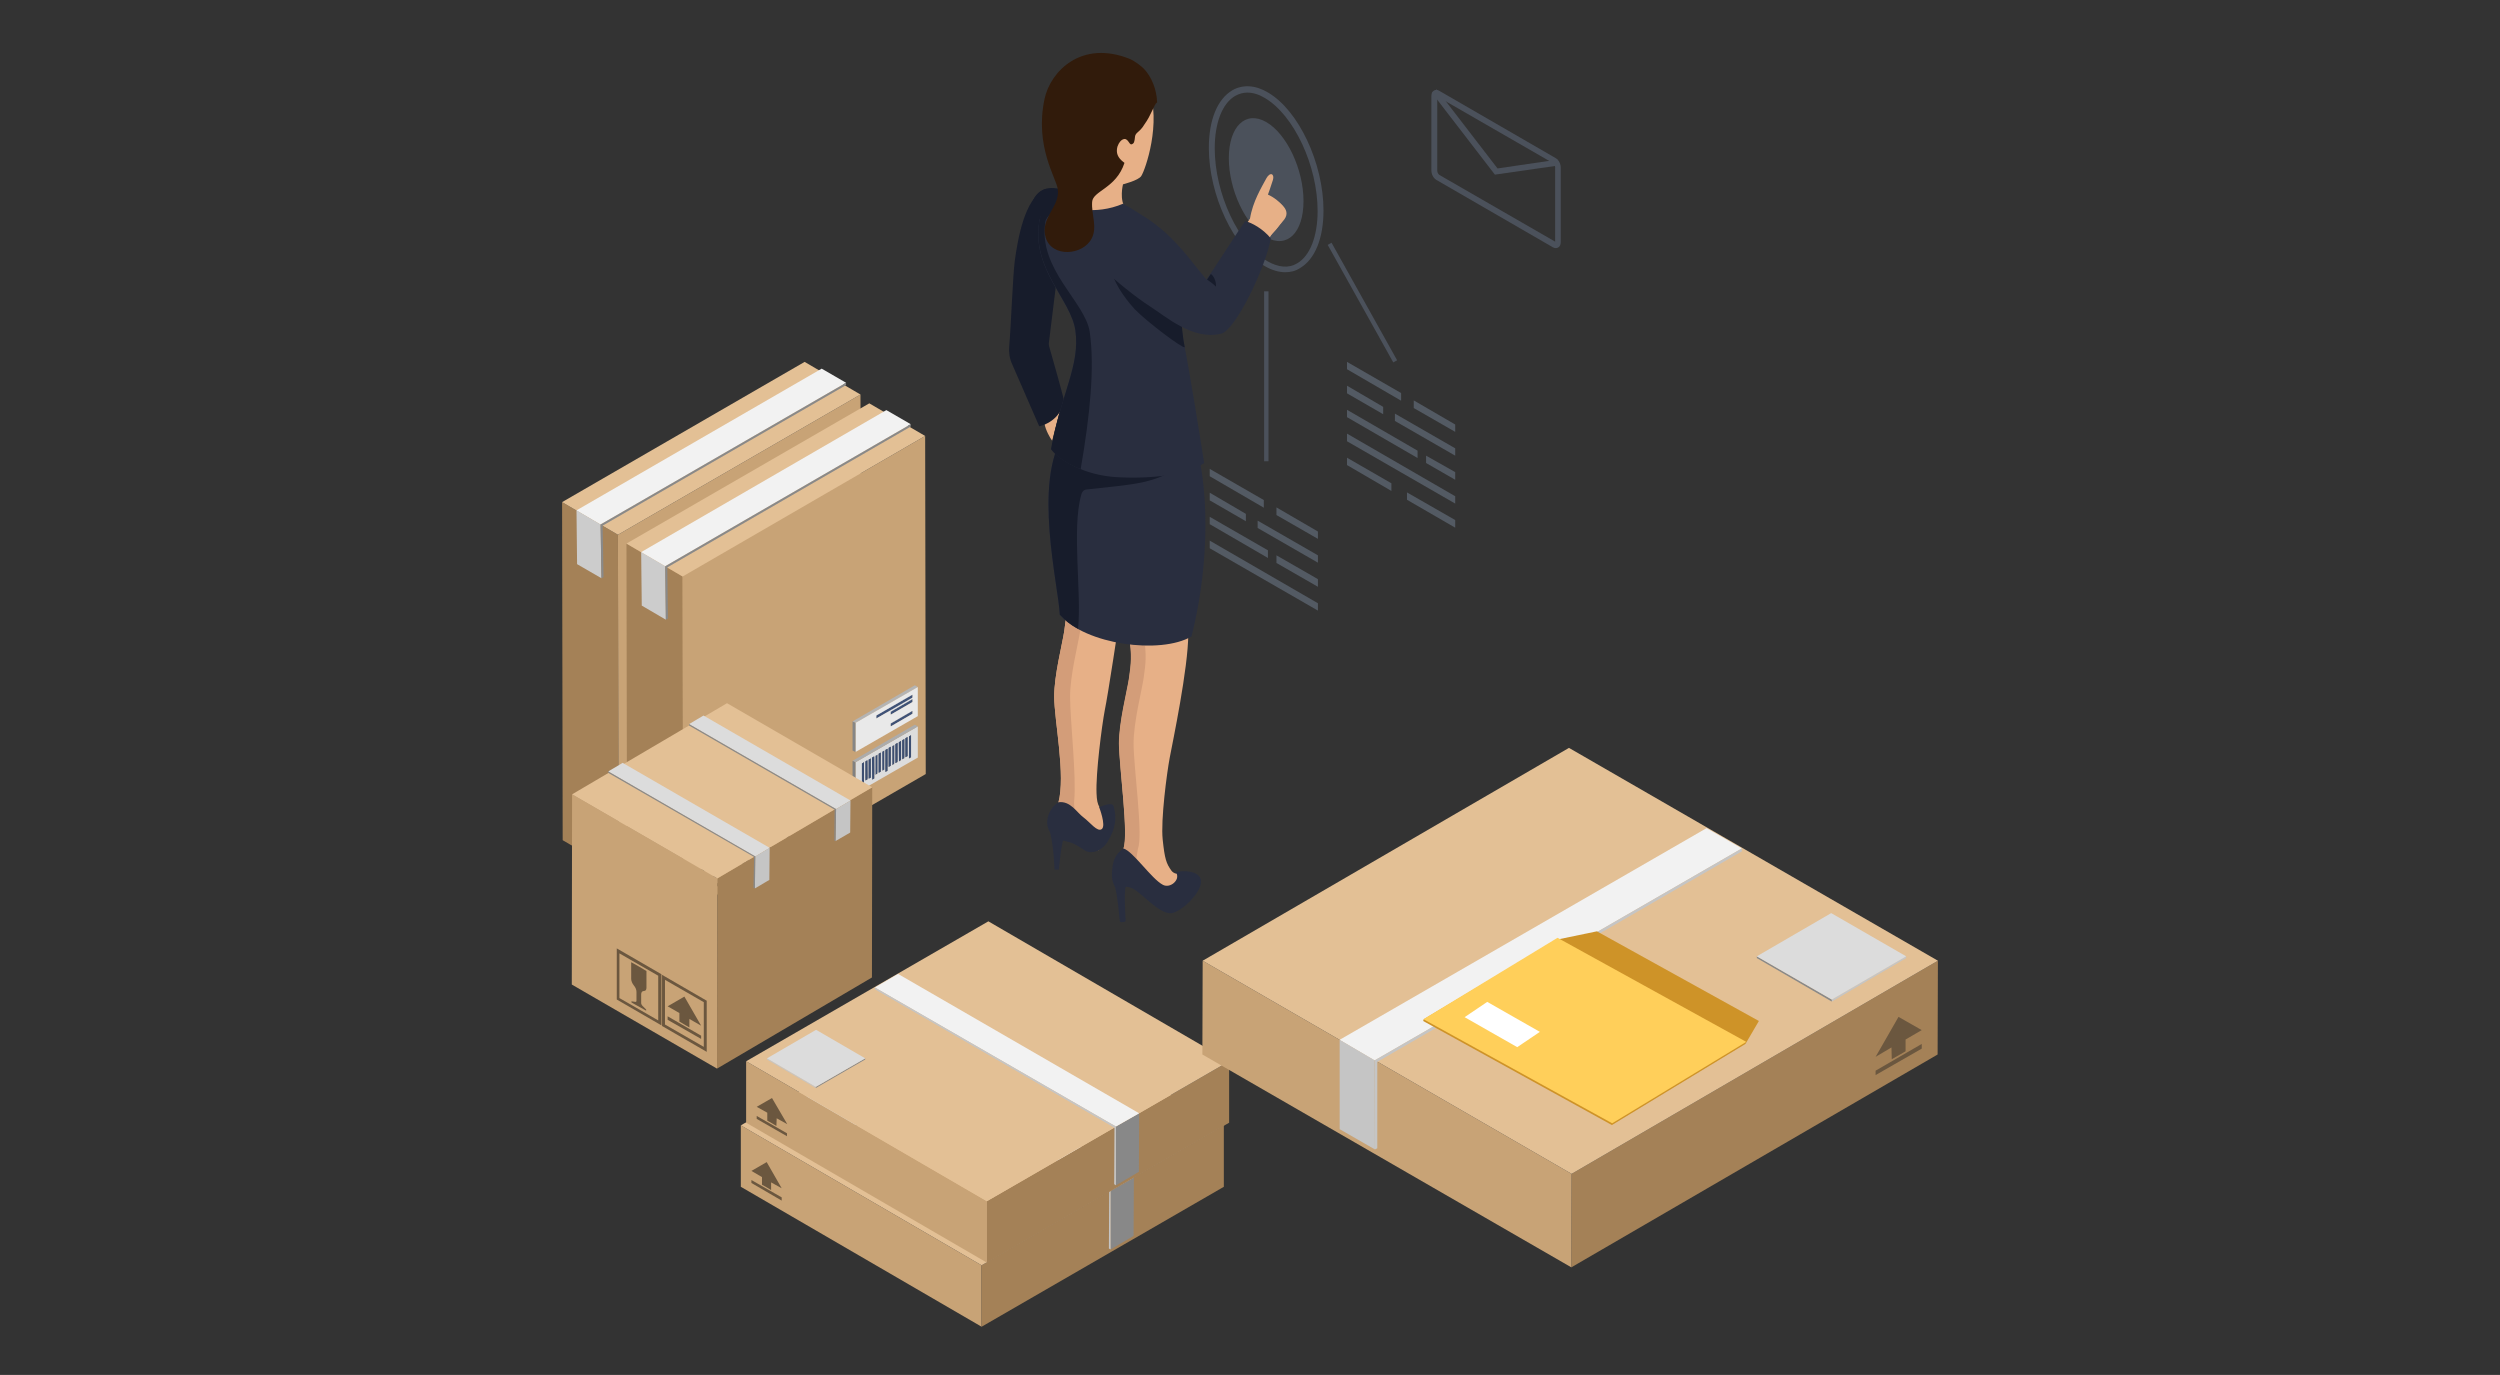 <?xml version="1.0" encoding="utf-8"?>
<!-- Generator: Adobe Illustrator 17.1.0, SVG Export Plug-In . SVG Version: 6.00 Build 0)  -->
<!DOCTYPE svg PUBLIC "-//W3C//DTD SVG 1.1//EN" "http://www.w3.org/Graphics/SVG/1.1/DTD/svg11.dtd">
<svg version="1.1" id="Layer_1" xmlns="http://www.w3.org/2000/svg" xmlns:xlink="http://www.w3.org/1999/xlink" x="0px" y="0px"
	 viewBox="0 0 850.4 467.7" enable-background="new 0 0 850.4 467.7" xml:space="preserve">
<rect x="0" y="0" width="850.4" height="467.7" fill="#333333" stroke="none"/>
<g>
	<g>
		<g>
			<g>
				<g>
					<g>
						<g>
							<g enable-background="new    ">
								<g>
									<polygon fill="#A48157" points="191.2,170.8 191.4,285.8 210.4,296.9 210.2,181.9 									"/>
								</g>
								<g>
									<polygon fill="#C8A376" points="210.2,181.9 210.4,296.9 293,249.1 292.7,134.2 									"/>
								</g>
								<g>
									<polygon fill="#E3C095" points="191.2,170.8 210.2,181.9 292.7,134.2 273.7,123.1 									"/>
								</g>
							</g>
						</g>
						<g>
							<g enable-background="new    ">
								<g>
									<polygon fill="#CCCCCC" points="204.3,178.4 196.1,173.6 196.3,191.9 204.6,196.7 									"/>
								</g>
								<g>
									<polygon fill="#F2F2F2" points="287.8,130.2 279.5,125.4 196.1,173.6 204.3,178.4 									"/>
								</g>
								<g>
									<polygon fill="#898989" points="204.3,178.4 204.6,196.7 205.3,196.3 205,178.8 287.8,131 287.8,130.2 									"/>
								</g>
							</g>
						</g>
					</g>
				</g>
				<g>
					<g>
						<g>
							<path fill="#6B573F" d="M236.7,263.8l0,5.5c0,0.7,0.3,1.1,0.9,1.1c0.5,0,0.9,0.4,0.9,1.1l0,2.9c0,0.3-0.2,0.7-0.4,0.9
								l-1.3,1.3l0,0.3l2.4-1.4l2.4-1.4l0-0.3l-1.3,0.2c-0.2,0-0.4-0.1-0.4-0.4l0-2.9c0-0.7,0.3-1.5,0.9-2.1
								c0.5-0.6,0.9-1.4,0.9-2.1l0-5.5l-2.4,1.4L236.7,263.8z"/>
						</g>
						<g>
							<path fill="#6B573F" d="M246.5,273.3l-14.8,8.5l0-17l14.8-8.5L246.5,273.3z M232.7,280.2l12.9-7.5l0-14.8l-12.9,7.5
								L232.7,280.2L232.7,280.2z"/>
						</g>
					</g>
					<g>
						<g>
							<g>
								<polygon fill="#6B573F" points="218.5,285.2 218.5,286.3 229.6,279.9 229.6,278.8 								"/>
							</g>
							<g>
								<polygon fill="#6B573F" points="224,272.3 218.5,281.9 222.3,279.6 222.4,282.5 224,281.5 225.7,280.6 225.7,277.7 
									229.6,275.5 								"/>
							</g>
						</g>
						<g>
							<path fill="#6B573F" d="M231.5,282l-14.8,8.5l0-17l14.8-8.5L231.5,282z M217.6,288.9l12.9-7.5l0-14.8l-12.9,7.5L217.6,288.9
								L217.6,288.9z"/>
						</g>
					</g>
					<g>
						<g>
							<g enable-background="new    ">
								<g>
									<polygon fill="#ACACAC" points="287.9,243.4 286.9,242.9 286.2,243.3 287.2,243.9 									"/>
								</g>
								<g>
									<polygon fill="#808080" points="287.9,236 286.9,235.4 286.9,242.9 287.9,243.4 									"/>
								</g>
								<g>
									<polygon fill="#232D41" points="287.2,236.4 286.2,235.8 286.2,243.3 287.2,243.9 									"/>
								</g>
								<g>
									<polygon fill="#ACACAC" points="286.8,243.1 285.8,242.6 285.1,243 286.1,243.5 									"/>
								</g>
								<g>
									<polygon fill="#ACACAC" points="285.6,243.8 284.7,243.2 284,243.6 284.9,244.2 									"/>
								</g>
								<g>
									<polygon fill="#ACACAC" points="284.5,244.4 283.5,243.9 282.8,244.3 283.8,244.8 									"/>
								</g>
								<g>
									<polygon fill="#ACACAC" points="283.3,245.1 282.4,244.5 281.7,244.9 282.6,245.5 									"/>
								</g>
								<g>
									<polygon fill="#ACACAC" points="282.2,245.7 281.2,245.2 280.5,245.6 281.5,246.1 									"/>
								</g>
								<g>
									<polygon fill="#2F3D58" points="287.9,236 286.9,235.4 286.2,235.8 287.2,236.4 									"/>
								</g>
								<g>
									<polygon fill="#808080" points="286.7,236.6 285.8,236.1 285.8,242.6 286.8,243.1 									"/>
								</g>
								<g>
									<polygon fill="#ACACAC" points="281.1,246.4 280.1,245.8 279.4,246.2 280.4,246.8 									"/>
								</g>
								<g>
									<polygon fill="#232D41" points="286,237 285.1,236.5 285.1,243 286.1,243.5 									"/>
								</g>
								<g>
									<polygon fill="#2F3D58" points="286.7,236.6 285.8,236.1 285.1,236.5 286,237 									"/>
								</g>
								<g>
									<polygon fill="#ACACAC" points="279.9,248.1 279,247.5 278.3,247.9 279.2,248.5 									"/>
								</g>
								<g>
									<polygon fill="#808080" points="285.6,237.3 284.6,236.7 284.7,243.2 285.6,243.8 									"/>
								</g>
								<g>
									<polygon fill="#2F3D58" points="285.6,237.3 284.6,236.7 283.9,237.1 284.9,237.7 									"/>
								</g>
								<g>
									<polygon fill="#232D41" points="284.9,237.7 283.9,237.1 284,243.6 284.9,244.2 									"/>
								</g>
								<g>
									<polygon fill="#808080" points="284.5,237.9 283.5,237.4 283.5,243.9 284.5,244.4 									"/>
								</g>
								<g>
									<polygon fill="#232D41" points="283.8,238.3 282.8,237.8 282.8,244.3 283.8,244.8 									"/>
								</g>
								<g>
									<polygon fill="#808080" points="283.3,238.6 282.4,238 282.4,244.5 283.3,245.1 									"/>
								</g>
								<g>
									<polygon fill="#232D41" points="282.6,239 281.7,238.4 281.7,244.9 282.6,245.5 									"/>
								</g>
								<g>
									<polygon fill="#808080" points="282.2,239.2 281.2,238.7 281.2,245.2 282.2,245.7 									"/>
								</g>
								<g>
									<polygon fill="#232D41" points="281.5,239.6 280.5,239.1 280.5,245.6 281.5,246.1 									"/>
								</g>
								<g>
									<polygon fill="#808080" points="281,239.9 280.1,239.3 280.1,245.8 281.1,246.4 									"/>
								</g>
								<g>
									<polygon fill="#232D41" points="280.3,240.3 279.4,239.7 279.4,246.2 280.4,246.8 									"/>
								</g>
								<g>
									<polygon fill="#808080" points="279.9,240.6 278.9,240 279,247.5 279.9,248.1 									"/>
								</g>
								<g>
									<polygon fill="#232D41" points="279.2,241 278.2,240.4 278.3,247.9 279.2,248.5 									"/>
								</g>
								<g>
									<polygon fill="#ACACAC" points="278.8,247.7 277.8,247.2 277.1,247.6 278.1,248.1 									"/>
								</g>
								<g>
									<polygon fill="#2F3D58" points="284.5,237.9 283.5,237.4 282.8,237.8 283.8,238.3 									"/>
								</g>
								<g>
									<polygon fill="#ACACAC" points="277.6,248.4 276.7,247.8 276,248.2 276.9,248.8 									"/>
								</g>
								<g>
									<polygon fill="#2F3D58" points="283.3,238.6 282.4,238 281.7,238.4 282.6,239 									"/>
								</g>
								<g>
									<polygon fill="#ACACAC" points="276.5,249 275.5,248.5 274.8,248.9 275.8,249.4 									"/>
								</g>
								<g>
									<polygon fill="#3C4E71" points="281.5,239.6 281.5,246.1 282.2,245.7 282.2,239.2 									"/>
								</g>
								<g>
									<polygon fill="#2F3D58" points="282.2,239.2 281.2,238.7 280.5,239.1 281.5,239.6 									"/>
								</g>
								<g>
									<polygon fill="#ACACAC" points="275.4,250.7 274.4,250.1 273.7,250.5 274.7,251.1 									"/>
								</g>
								<g>
									<polygon fill="#2F3D58" points="281,239.9 280.1,239.3 279.4,239.7 280.3,240.3 									"/>
								</g>
								<g>
									<polygon fill="#808080" points="278.8,241.2 277.8,240.7 277.8,247.2 278.8,247.7 									"/>
								</g>
								<g>
									<polygon fill="#232D41" points="278.1,241.6 277.1,241.1 277.1,247.6 278.1,248.1 									"/>
								</g>
								<g>
									<polygon fill="#808080" points="277.6,241.9 276.7,241.3 276.7,247.8 277.6,248.4 									"/>
								</g>
								<g>
									<polygon fill="#232D41" points="276.9,242.3 276,241.7 276,248.2 276.9,248.8 									"/>
								</g>
								<g>
									<polygon fill="#808080" points="276.5,242.5 275.5,242 275.5,248.5 276.5,249 									"/>
								</g>
								<g>
									<polygon fill="#232D41" points="275.8,242.9 274.8,242.4 274.8,248.9 275.8,249.4 									"/>
								</g>
								<g>
									<polygon fill="#808080" points="275.3,243.2 274.4,242.6 274.4,250.1 275.4,250.7 									"/>
								</g>
								<g>
									<polygon fill="#232D41" points="274.6,243.6 273.7,243 273.7,250.5 274.7,251.1 									"/>
								</g>
								<g>
									<polygon fill="#ACACAC" points="274.2,250.3 273.3,249.8 272.6,250.2 273.5,250.8 									"/>
								</g>
								<g>
									<polygon fill="#2F3D58" points="279.9,240.6 278.9,240 278.2,240.4 279.2,241 									"/>
								</g>
								<g>
									<polygon fill="#ACACAC" points="273.1,251 272.1,250.4 271.4,250.9 272.4,251.4 									"/>
								</g>
								<g>
									<polygon fill="#2F3D58" points="278.8,241.2 277.8,240.7 277.1,241.1 278.1,241.6 									"/>
								</g>
								<g>
									<polygon fill="#3C4E71" points="278.1,241.6 278.1,248.1 278.8,247.7 278.8,241.2 									"/>
								</g>
								<g>
									<polygon fill="#ACACAC" points="272,252.7 271,252.1 270.3,252.5 271.2,253.1 									"/>
								</g>
								<g>
									<polygon fill="#2F3D58" points="277.6,241.9 276.7,241.3 276,241.7 276.9,242.3 									"/>
								</g>
								<g>
									<polygon fill="#2F3D58" points="276.5,242.5 275.5,242 274.8,242.4 275.8,242.9 									"/>
								</g>
								<g>
									<polygon fill="#3C4E71" points="275.8,242.9 275.8,249.4 276.5,249 276.5,242.5 									"/>
								</g>
								<g>
									<polygon fill="#2F3D58" points="275.3,243.2 274.4,242.6 273.7,243 274.6,243.6 									"/>
								</g>
								<g>
									<polygon fill="#808080" points="274.2,243.8 273.2,243.3 273.3,249.8 274.2,250.3 									"/>
								</g>
								<g>
									<polygon fill="#2F3D58" points="274.2,243.8 273.2,243.3 272.5,243.7 273.5,244.3 									"/>
								</g>
								<g>
									<polygon fill="#232D41" points="273.5,244.3 272.5,243.7 272.6,250.2 273.5,250.8 									"/>
								</g>
								<g>
									<polygon fill="#808080" points="273.1,244.5 272.1,243.9 272.1,250.4 273.1,251 									"/>
								</g>
								<g>
									<polygon fill="#2F3D58" points="273.1,244.5 272.1,243.9 271.4,244.4 272.4,244.9 									"/>
								</g>
								<g>
									<polygon fill="#232D41" points="272.4,244.9 271.4,244.4 271.4,250.9 272.4,251.4 									"/>
								</g>
								<g>
									<polygon fill="#808080" points="271.9,245.2 271,244.6 271,252.1 272,252.7 									"/>
								</g>
								<g>
									<polygon fill="#232D41" points="271.2,245.6 270.3,245 270.3,252.5 271.2,253.1 									"/>
								</g>
								<g>
									<polygon fill="#2F3D58" points="271.9,245.2 271,244.6 270.3,245 271.2,245.6 									"/>
								</g>
								<g>
									<path fill="#DDDDDD" d="M290.2,243.6L269,255.8l0-10.6l21.2-12.2L290.2,243.6z M287.2,243.9l0.7-0.4l0-7.5l-0.7,0.4
										L287.2,243.9L287.2,243.9z M279.2,248.5l0.7-0.4l0-7.5l-0.7,0.4L279.2,248.5L279.2,248.5z M271.2,253.1l0.7-0.4l0-7.5
										l-0.7,0.4L271.2,253.1L271.2,253.1z M274.7,251.1l0.7-0.4l0-7.5l-0.7,0.4L274.7,251.1L274.7,251.1z M276.9,248.8l0.7-0.4
										l0-6.5l-0.7,0.4L276.9,248.8L276.9,248.8z M278.1,248.1l0.7-0.4l0-6.5l-0.7,0.4L278.1,248.1L278.1,248.1z M284.9,244.2
										l0.7-0.4l0-6.5l-0.7,0.4L284.9,244.2L284.9,244.2z M281.5,246.1l0.7-0.4l0-6.5l-0.7,0.4L281.5,246.1L281.5,246.1z
										 M282.6,245.5l0.7-0.4l0-6.5l-0.7,0.4L282.6,245.5L282.6,245.5z M275.8,249.4l0.7-0.4l0-6.5l-0.7,0.4L275.8,249.4
										L275.8,249.4z M283.8,244.8l0.7-0.4l0-6.5l-0.7,0.4L283.8,244.8L283.8,244.8z M273.5,250.8l0.7-0.4l0-6.5l-0.7,0.4
										L273.5,250.8L273.5,250.8z M286.1,243.5l0.7-0.4l0-6.5L286,237L286.1,243.5L286.1,243.5z M280.4,246.8l0.7-0.4l0-6.5
										l-0.7,0.4L280.4,246.8L280.4,246.8z M272.4,251.4l0.7-0.4l0-6.5l-0.7,0.4L272.4,251.4L272.4,251.4z"/>
								</g>
								<g>
									<polygon fill="#3C4E71" points="287.2,236.4 287.2,243.9 287.9,243.4 287.9,236 									"/>
								</g>
								<g>
									<polygon fill="#3C4E71" points="286,237 286.1,243.5 286.8,243.1 286.7,236.6 									"/>
								</g>
								<g>
									<polygon fill="#3C4E71" points="284.9,237.7 284.9,244.2 285.6,243.8 285.6,237.3 									"/>
								</g>
								<g>
									<polygon fill="#3C4E71" points="283.8,238.3 283.8,244.8 284.5,244.4 284.5,237.9 									"/>
								</g>
								<g>
									<polygon fill="#3C4E71" points="282.6,239 282.6,245.5 283.3,245.1 283.3,238.6 									"/>
								</g>
								<g>
									<polygon fill="#3C4E71" points="280.3,240.3 280.4,246.8 281.1,246.4 281,239.9 									"/>
								</g>
								<g>
									<polygon fill="#3C4E71" points="279.2,241 279.2,248.5 279.9,248.1 279.9,240.6 									"/>
								</g>
								<g>
									<polygon fill="#3C4E71" points="276.9,242.3 276.9,248.8 277.6,248.4 277.6,241.9 									"/>
								</g>
								<g>
									<polygon fill="#3C4E71" points="274.6,243.6 274.7,251.1 275.4,250.7 275.3,243.2 									"/>
								</g>
								<g>
									<polygon fill="#3C4E71" points="273.5,244.3 273.5,250.8 274.2,250.3 274.2,243.8 									"/>
								</g>
								<g>
									<polygon fill="#3C4E71" points="272.4,244.9 272.4,251.4 273.1,251 273.1,244.5 									"/>
								</g>
								<g>
									<polygon fill="#3C4E71" points="271.2,245.6 271.2,253.1 271.9,252.7 271.9,245.2 									"/>
								</g>
								<g>
									<polygon fill="#ACACAC" points="290.2,232.9 289.2,232.4 268,244.6 269,245.2 									"/>
								</g>
								<g>
									<polygon fill="#808080" points="269,245.2 268,244.6 268.1,255.2 269,255.8 									"/>
								</g>
							</g>
						</g>
						<g>
							<g enable-background="new    ">
								<g>
									<polygon fill="#868686" points="288.4,227.7 287.5,227.1 287.5,228.1 288.4,228.7 									"/>
								</g>
								<g>
									<polygon fill="#868686" points="288.4,223.7 287.4,223.1 287.4,224.2 288.4,224.7 									"/>
								</g>
								<g>
									<polygon fill="#868686" points="288.4,222.1 287.4,221.6 287.4,222.6 288.4,223.1 									"/>
								</g>
								<g>
									<polygon fill="#B4B4B4" points="288.4,228.7 287.5,228.1 280,232.4 281,233 									"/>
								</g>
								<g>
									<polygon fill="#3F5277" points="281,232 281,233 288.4,228.7 288.4,227.7 									"/>
								</g>
								<g>
									<polygon fill="#242F44" points="281,232 280,231.4 280,232.4 281,233 									"/>
								</g>
								<g>
									<polygon fill="#313F5C" points="288.4,227.7 287.5,227.1 280,231.4 281,232 									"/>
								</g>
								<g>
									<polygon fill="#B4B4B4" points="288.4,224.7 287.4,224.2 280,228.5 281,229 									"/>
								</g>
								<g>
									<polygon fill="#313F5C" points="288.4,223.7 287.4,223.1 280,227.4 281,228 									"/>
								</g>
								<g>
									<polygon fill="#242F44" points="281,228 280,227.4 280,228.5 281,229 									"/>
								</g>
								<g>
									<polygon fill="#3F5277" points="281,228 281,229 288.4,224.7 288.4,223.7 									"/>
								</g>
								<g>
									<polygon fill="#B4B4B4" points="288.4,223.1 287.4,222.6 275.2,229.7 276.1,230.2 									"/>
								</g>
								<g>
									<polygon fill="#313F5C" points="288.4,222.1 287.4,221.6 275.2,228.7 276.1,229.2 									"/>
								</g>
								<g>
									<polygon fill="#242F44" points="276.1,229.2 275.2,228.7 275.2,229.7 276.1,230.2 									"/>
								</g>
								<g>
									<polygon fill="#3F5277" points="276.1,229.2 276.1,230.2 288.4,223.1 288.4,222.1 									"/>
								</g>
								<g>
									<polygon fill="#B4B4B4" points="290.2,219.5 289.2,219 268,231.2 269,231.8 									"/>
								</g>
								<g>
									<path fill="#E9E9E9" d="M290.2,229.5L269,241.7l0-9.9l21.2-12.2L290.2,229.5z M276.1,230.2l12.3-7.1l0-1l-12.3,7.1
										L276.1,230.2L276.1,230.2z M281,229l7.4-4.3l0-1L281,228L281,229L281,229z M281,233l7.4-4.3l0-1L281,232L281,233L281,233z"
										/>
								</g>
								<g>
									<polygon fill="#868686" points="269,231.8 268,231.2 268.1,241.2 269,241.7 									"/>
								</g>
							</g>
						</g>
					</g>
				</g>
			</g>
			<g>
				<g>
					<g>
						<g>
							<g enable-background="new    ">
								<g>
									<polygon fill="#A48157" points="213.1,184.9 213.3,299.9 232.4,311 232.2,196.1 									"/>
								</g>
								<g>
									<polygon fill="#C8A376" points="232.2,196.1 232.4,311 314.9,263.3 314.7,148.3 									"/>
								</g>
								<g>
									<polygon fill="#E3C095" points="213.1,184.9 232.2,196.1 314.7,148.3 295.7,137.2 									"/>
								</g>
							</g>
						</g>
						<g>
							<g enable-background="new    ">
								<g>
									<polygon fill="#CCCCCC" points="226.3,192.6 218.1,187.8 218.3,206 226.5,210.8 									"/>
								</g>
								<g>
									<polygon fill="#F2F2F2" points="309.8,144.3 301.5,139.5 218.1,187.8 226.3,192.6 									"/>
								</g>
								<g>
									<polygon fill="#898989" points="226.3,192.6 226.5,210.8 227.2,210.4 227,193 309.8,145.1 309.8,144.3 									"/>
								</g>
							</g>
						</g>
					</g>
				</g>
				<g>
					<g>
						<g>
							<path fill="#6B573F" d="M258.6,277.9l0,5.5c0,0.7,0.3,1.1,0.9,1.1c0.5,0,0.9,0.4,0.9,1.1l0,2.9c0,0.3-0.2,0.7-0.4,0.9
								l-1.3,1.3l0,0.3l2.4-1.4l2.4-1.4l0-0.3l-1.3,0.2c-0.2,0-0.4-0.1-0.4-0.4l0-2.9c0-0.7,0.3-1.5,0.9-2.1
								c0.5-0.6,0.9-1.4,0.9-2.1l0-5.5l-2.4,1.4L258.6,277.9z"/>
						</g>
						<g>
							<path fill="#6B573F" d="M268.5,287.4l-14.8,8.5l0-17l14.8-8.5L268.5,287.4z M254.7,294.3l12.9-7.5l0-14.8l-12.9,7.5
								L254.7,294.3L254.7,294.3z"/>
						</g>
					</g>
					<g>
						<g>
							<g>
								<polygon fill="#6B573F" points="240.5,299.3 240.5,300.5 251.6,294 251.6,292.9 								"/>
							</g>
							<g>
								<polygon fill="#6B573F" points="246,286.4 240.5,296 244.3,293.8 244.3,296.6 246,295.7 247.7,294.7 247.7,291.8 
									251.6,289.6 								"/>
							</g>
						</g>
						<g>
							<path fill="#6B573F" d="M253.4,296.1l-14.8,8.5l0-17l14.8-8.5L253.4,296.1z M239.6,303l12.9-7.5l0-14.8l-12.9,7.5L239.6,303
								L239.6,303z"/>
						</g>
					</g>
					<g>
						<g>
							<g enable-background="new    ">
								<g>
									<polygon fill="#ACACAC" points="309.9,257.6 308.9,257 308.2,257.4 309.2,258 									"/>
								</g>
								<g>
									<polygon fill="#808080" points="309.9,250.1 308.9,249.5 308.9,257 309.9,257.6 									"/>
								</g>
								<g>
									<polygon fill="#232D41" points="309.2,250.5 308.2,249.9 308.2,257.4 309.2,258 									"/>
								</g>
								<g>
									<polygon fill="#ACACAC" points="308.7,257.2 307.8,256.7 307.1,257.1 308,257.6 									"/>
								</g>
								<g>
									<polygon fill="#ACACAC" points="307.6,257.9 306.6,257.3 305.9,257.7 306.9,258.3 									"/>
								</g>
								<g>
									<polygon fill="#ACACAC" points="306.5,258.5 305.5,258 304.8,258.4 305.8,259 									"/>
								</g>
								<g>
									<polygon fill="#ACACAC" points="305.3,259.2 304.4,258.6 303.7,259.1 304.6,259.6 									"/>
								</g>
								<g>
									<polygon fill="#ACACAC" points="304.2,259.9 303.2,259.3 302.5,259.7 303.5,260.3 									"/>
								</g>
								<g>
									<polygon fill="#2F3D58" points="309.9,250.1 308.9,249.5 308.2,249.9 309.2,250.5 									"/>
								</g>
								<g>
									<polygon fill="#808080" points="308.7,250.7 307.8,250.2 307.8,256.7 308.7,257.2 									"/>
								</g>
								<g>
									<polygon fill="#ACACAC" points="303,260.5 302.1,260 301.4,260.4 302.3,260.9 									"/>
								</g>
								<g>
									<polygon fill="#232D41" points="308,251.1 307.1,250.6 307.1,257.1 308,257.6 									"/>
								</g>
								<g>
									<polygon fill="#2F3D58" points="308.7,250.7 307.8,250.2 307.1,250.6 308,251.1 									"/>
								</g>
								<g>
									<polygon fill="#ACACAC" points="301.9,262.2 301,261.6 300.2,262 301.2,262.6 									"/>
								</g>
								<g>
									<polygon fill="#808080" points="307.6,251.4 306.6,250.8 306.6,257.3 307.6,257.9 									"/>
								</g>
								<g>
									<polygon fill="#2F3D58" points="307.6,251.4 306.6,250.8 305.9,251.2 306.9,251.8 									"/>
								</g>
								<g>
									<polygon fill="#232D41" points="306.9,251.8 305.9,251.2 305.9,257.7 306.9,258.3 									"/>
								</g>
								<g>
									<polygon fill="#808080" points="306.5,252 305.5,251.5 305.5,258 306.5,258.5 									"/>
								</g>
								<g>
									<polygon fill="#232D41" points="305.7,252.5 304.8,251.9 304.8,258.4 305.8,259 									"/>
								</g>
								<g>
									<polygon fill="#808080" points="305.3,252.7 304.3,252.1 304.4,258.6 305.3,259.2 									"/>
								</g>
								<g>
									<polygon fill="#232D41" points="304.6,253.1 303.6,252.6 303.7,259.1 304.6,259.6 									"/>
								</g>
								<g>
									<polygon fill="#808080" points="304.2,253.4 303.2,252.8 303.2,259.3 304.2,259.9 									"/>
								</g>
								<g>
									<polygon fill="#232D41" points="303.5,253.8 302.5,253.2 302.5,259.7 303.5,260.3 									"/>
								</g>
								<g>
									<polygon fill="#808080" points="303,254 302.1,253.5 302.1,260 303,260.5 									"/>
								</g>
								<g>
									<polygon fill="#232D41" points="302.3,254.4 301.4,253.9 301.4,260.4 302.3,260.9 									"/>
								</g>
								<g>
									<polygon fill="#808080" points="301.9,254.7 300.9,254.1 301,261.6 301.9,262.2 									"/>
								</g>
								<g>
									<polygon fill="#232D41" points="301.2,255.1 300.2,254.5 300.2,262 301.2,262.6 									"/>
								</g>
								<g>
									<polygon fill="#ACACAC" points="300.8,261.8 299.8,261.3 299.1,261.7 300.1,262.2 									"/>
								</g>
								<g>
									<polygon fill="#2F3D58" points="306.5,252 305.5,251.5 304.8,251.9 305.7,252.5 									"/>
								</g>
								<g>
									<polygon fill="#ACACAC" points="299.6,262.5 298.7,261.9 298,262.3 298.9,262.9 									"/>
								</g>
								<g>
									<polygon fill="#2F3D58" points="305.3,252.7 304.3,252.1 303.6,252.6 304.6,253.1 									"/>
								</g>
								<g>
									<polygon fill="#ACACAC" points="298.5,263.1 297.5,262.6 296.8,263 297.8,263.6 									"/>
								</g>
								<g>
									<polygon fill="#3C4E71" points="303.5,253.8 303.5,260.3 304.2,259.9 304.2,253.4 									"/>
								</g>
								<g>
									<polygon fill="#2F3D58" points="304.2,253.4 303.2,252.8 302.5,253.2 303.5,253.8 									"/>
								</g>
								<g>
									<polygon fill="#ACACAC" points="297.4,264.8 296.4,264.2 295.7,264.7 296.7,265.2 									"/>
								</g>
								<g>
									<polygon fill="#2F3D58" points="303,254 302.1,253.5 301.4,253.9 302.3,254.4 									"/>
								</g>
								<g>
									<polygon fill="#808080" points="300.8,255.3 299.8,254.8 299.8,261.3 300.8,261.8 									"/>
								</g>
								<g>
									<polygon fill="#232D41" points="300,255.7 299.1,255.2 299.1,261.7 300.1,262.2 									"/>
								</g>
								<g>
									<polygon fill="#808080" points="299.6,256 298.7,255.4 298.7,261.9 299.6,262.5 									"/>
								</g>
								<g>
									<polygon fill="#232D41" points="298.9,256.4 297.9,255.8 298,262.3 298.9,262.9 									"/>
								</g>
								<g>
									<polygon fill="#808080" points="298.5,256.6 297.5,256.1 297.5,262.6 298.5,263.1 									"/>
								</g>
								<g>
									<polygon fill="#232D41" points="297.8,257.1 296.8,256.5 296.8,263 297.8,263.6 									"/>
								</g>
								<g>
									<polygon fill="#808080" points="297.3,257.3 296.4,256.8 296.4,264.2 297.4,264.8 									"/>
								</g>
								<g>
									<polygon fill="#232D41" points="296.6,257.7 295.7,257.2 295.7,264.7 296.7,265.2 									"/>
								</g>
								<g>
									<polygon fill="#ACACAC" points="296.2,264.5 295.3,263.9 294.5,264.3 295.5,264.9 									"/>
								</g>
								<g>
									<polygon fill="#2F3D58" points="301.9,254.7 300.9,254.1 300.2,254.5 301.2,255.1 									"/>
								</g>
								<g>
									<polygon fill="#ACACAC" points="295.1,265.1 294.1,264.6 293.4,265 294.4,265.5 									"/>
								</g>
								<g>
									<polygon fill="#2F3D58" points="300.8,255.3 299.8,254.8 299.1,255.2 300,255.7 									"/>
								</g>
								<g>
									<polygon fill="#3C4E71" points="300,255.7 300.1,262.2 300.8,261.8 300.8,255.3 									"/>
								</g>
								<g>
									<polygon fill="#ACACAC" points="293.9,266.8 293,266.2 292.3,266.6 293.2,267.2 									"/>
								</g>
								<g>
									<polygon fill="#2F3D58" points="299.6,256 298.7,255.4 297.9,255.8 298.9,256.4 									"/>
								</g>
								<g>
									<polygon fill="#2F3D58" points="298.5,256.6 297.5,256.1 296.8,256.5 297.8,257.1 									"/>
								</g>
								<g>
									<polygon fill="#3C4E71" points="297.8,257.1 297.8,263.6 298.5,263.1 298.5,256.6 									"/>
								</g>
								<g>
									<polygon fill="#2F3D58" points="297.3,257.3 296.4,256.8 295.7,257.2 296.6,257.7 									"/>
								</g>
								<g>
									<polygon fill="#808080" points="296.2,258 295.2,257.4 295.3,263.9 296.2,264.5 									"/>
								</g>
								<g>
									<polygon fill="#2F3D58" points="296.2,258 295.2,257.4 294.5,257.8 295.5,258.4 									"/>
								</g>
								<g>
									<polygon fill="#232D41" points="295.5,258.4 294.5,257.8 294.5,264.3 295.5,264.9 									"/>
								</g>
								<g>
									<polygon fill="#808080" points="295.1,258.6 294.1,258.1 294.1,264.6 295.1,265.1 									"/>
								</g>
								<g>
									<polygon fill="#2F3D58" points="295,258.6 294.1,258.1 293.4,258.5 294.4,259 									"/>
								</g>
								<g>
									<polygon fill="#232D41" points="294.4,259 293.4,258.5 293.4,265 294.4,265.5 									"/>
								</g>
								<g>
									<polygon fill="#808080" points="293.9,259.3 293,258.7 293,266.2 293.9,266.8 									"/>
								</g>
								<g>
									<polygon fill="#232D41" points="293.2,259.7 292.2,259.1 292.3,266.6 293.2,267.2 									"/>
								</g>
								<g>
									<polygon fill="#2F3D58" points="293.9,259.3 293,258.7 292.2,259.1 293.2,259.7 									"/>
								</g>
								<g>
									<path fill="#DDDDDD" d="M312.2,257.7L291,269.9l0-10.6l21.2-12.2L312.2,257.7z M309.2,258l0.7-0.4l0-7.5l-0.7,0.4
										L309.2,258L309.2,258z M301.2,262.6l0.7-0.4l0-7.5l-0.7,0.4L301.2,262.6L301.2,262.6z M293.2,267.2l0.7-0.4l0-7.5l-0.7,0.4
										L293.2,267.2L293.2,267.2z M296.7,265.2l0.7-0.4l0-7.5l-0.7,0.4L296.7,265.2L296.7,265.2z M298.9,262.9l0.7-0.4l0-6.5
										l-0.7,0.4L298.9,262.9L298.9,262.9z M300.1,262.2l0.7-0.4l0-6.5l-0.7,0.4L300.1,262.2L300.1,262.2z M306.9,258.3l0.7-0.4
										l0-6.5l-0.7,0.4L306.9,258.3L306.9,258.3z M303.5,260.3l0.7-0.4l0-6.5l-0.7,0.4L303.5,260.3L303.5,260.3z M304.6,259.6
										l0.7-0.4l0-6.5l-0.7,0.4L304.6,259.6L304.6,259.6z M297.8,263.6l0.7-0.4l0-6.5l-0.7,0.4L297.8,263.6L297.8,263.6z
										 M305.8,259l0.7-0.4l0-6.5l-0.7,0.4L305.8,259L305.8,259z M295.5,264.9l0.7-0.4l0-6.5l-0.7,0.4L295.5,264.9L295.5,264.9z
										 M308,257.6l0.7-0.4l0-6.5l-0.7,0.4L308,257.6L308,257.6z M302.3,260.9l0.7-0.4l0-6.5l-0.7,0.4L302.3,260.9L302.3,260.9z
										 M294.4,265.5l0.7-0.4l0-6.5l-0.7,0.4L294.4,265.5L294.4,265.5z"/>
								</g>
								<g>
									<polygon fill="#3C4E71" points="309.2,250.5 309.2,258 309.9,257.6 309.9,250.1 									"/>
								</g>
								<g>
									<polygon fill="#3C4E71" points="308,251.1 308,257.6 308.7,257.2 308.7,250.7 									"/>
								</g>
								<g>
									<polygon fill="#3C4E71" points="306.9,251.8 306.9,258.3 307.6,257.9 307.6,251.4 									"/>
								</g>
								<g>
									<polygon fill="#3C4E71" points="305.7,252.5 305.8,259 306.5,258.5 306.5,252 									"/>
								</g>
								<g>
									<polygon fill="#3C4E71" points="304.6,253.1 304.6,259.6 305.3,259.2 305.3,252.7 									"/>
								</g>
								<g>
									<polygon fill="#3C4E71" points="302.3,254.4 302.3,260.9 303,260.5 303,254 									"/>
								</g>
								<g>
									<polygon fill="#3C4E71" points="301.2,255.1 301.2,262.6 301.9,262.2 301.9,254.7 									"/>
								</g>
								<g>
									<polygon fill="#3C4E71" points="298.9,256.4 298.9,262.9 299.6,262.5 299.6,256 									"/>
								</g>
								<g>
									<polygon fill="#3C4E71" points="296.6,257.7 296.7,265.2 297.4,264.8 297.3,257.3 									"/>
								</g>
								<g>
									<polygon fill="#3C4E71" points="295.5,258.4 295.5,264.9 296.2,264.5 296.2,258 									"/>
								</g>
								<g>
									<polygon fill="#3C4E71" points="294.4,259 294.4,265.5 295.1,265.1 295,258.6 									"/>
								</g>
								<g>
									<polygon fill="#3C4E71" points="293.2,259.7 293.2,267.2 293.9,266.8 293.9,259.3 									"/>
								</g>
								<g>
									<polygon fill="#ACACAC" points="312.2,247.1 311.2,246.5 290,258.8 291,259.3 									"/>
								</g>
								<g>
									<polygon fill="#808080" points="291,259.3 290,258.8 290,269.4 291,269.9 									"/>
								</g>
							</g>
						</g>
						<g>
							<g enable-background="new    ">
								<g>
									<polygon fill="#868686" points="310.4,241.8 309.4,241.2 309.4,242.3 310.4,242.8 									"/>
								</g>
								<g>
									<polygon fill="#868686" points="310.4,237.8 309.4,237.3 309.4,238.3 310.4,238.8 									"/>
								</g>
								<g>
									<polygon fill="#868686" points="310.4,236.3 309.4,235.7 309.4,236.7 310.4,237.3 									"/>
								</g>
								<g>
									<polygon fill="#B4B4B4" points="310.4,242.8 309.4,242.3 302,246.6 303,247.1 									"/>
								</g>
								<g>
									<polygon fill="#3F5277" points="303,246.1 303,247.1 310.4,242.8 310.4,241.8 									"/>
								</g>
								<g>
									<polygon fill="#242F44" points="303,246.1 302,245.5 302,246.6 303,247.1 									"/>
								</g>
								<g>
									<polygon fill="#313F5C" points="310.4,241.8 309.4,241.2 302,245.5 303,246.1 									"/>
								</g>
								<g>
									<polygon fill="#B4B4B4" points="310.4,238.8 309.4,238.3 302,242.6 303,243.1 									"/>
								</g>
								<g>
									<polygon fill="#313F5C" points="310.4,237.8 309.4,237.3 302,241.6 303,242.1 									"/>
								</g>
								<g>
									<polygon fill="#242F44" points="303,242.1 302,241.6 302,242.6 303,243.1 									"/>
								</g>
								<g>
									<polygon fill="#3F5277" points="303,242.1 303,243.1 310.4,238.8 310.4,237.8 									"/>
								</g>
								<g>
									<polygon fill="#B4B4B4" points="310.4,237.3 309.4,236.7 297.2,243.8 298.1,244.4 									"/>
								</g>
								<g>
									<polygon fill="#313F5C" points="310.4,236.3 309.4,235.7 297.2,242.8 298.1,243.3 									"/>
								</g>
								<g>
									<polygon fill="#242F44" points="298.1,243.3 297.2,242.8 297.2,243.8 298.1,244.4 									"/>
								</g>
								<g>
									<polygon fill="#3F5277" points="298.1,243.3 298.1,244.4 310.4,237.3 310.4,236.3 									"/>
								</g>
								<g>
									<polygon fill="#B4B4B4" points="312.2,233.7 311.2,233.1 290,245.4 291,245.9 									"/>
								</g>
								<g>
									<path fill="#E9E9E9" d="M312.2,243.6L291,255.8l0-9.9l21.2-12.2L312.2,243.6z M298.1,244.4l12.3-7.1l0-1l-12.3,7.1
										L298.1,244.4L298.1,244.4z M303,243.1l7.4-4.3l0-1l-7.4,4.3L303,243.1L303,243.1z M303,247.1l7.4-4.3l0-1l-7.4,4.3
										L303,247.1L303,247.1z"/>
								</g>
								<g>
									<polygon fill="#868686" points="291,245.9 290,245.4 290,255.3 291,255.8 									"/>
								</g>
							</g>
						</g>
					</g>
				</g>
			</g>
		</g>
		<g>
			<g>
				<g>
					<g>
						<g>
							<g>
								<g enable-background="new    ">
									<g>
										<polygon fill="#A48157" points="296.7,267.8 296.6,332.5 243.9,363.5 244,298.8 										"/>
									</g>
									<g>
										<polygon fill="#C8A376" points="244,298.8 243.9,363.5 194.5,334.9 194.6,270.2 										"/>
									</g>
									<g>
										<polygon fill="#E3C095" points="296.7,267.8 244,298.8 194.6,270.2 247.3,239.2 										"/>
									</g>
								</g>
							</g>
							<g>
								<g enable-background="new    ">
									<g>
										<polygon fill="#C5C5C5" points="284.4,275.2 289.3,272.3 289.2,283.2 284.2,286.1 										"/>
									</g>
									<g>
										<polygon fill="#DCDCDC" points="234.4,246.3 239.3,243.4 289.3,272.3 284.4,275.2 										"/>
									</g>
									<g>
										<polygon fill="#898989" points="284.4,275.2 284.2,286.1 283.8,285.9 283.9,275.4 234.4,246.8 234.4,246.3 										"/>
									</g>
								</g>
							</g>
							<g>
								<g enable-background="new    ">
									<g>
										<polygon fill="#C5C5C5" points="256.9,291.3 261.8,288.4 261.7,299.3 256.8,302.2 										"/>
									</g>
									<g>
										<polygon fill="#DCDCDC" points="206.9,262.4 211.8,259.5 261.8,288.4 256.9,291.3 										"/>
									</g>
									<g>
										<polygon fill="#898989" points="256.9,291.3 256.8,302.2 256.3,302 256.5,291.5 206.9,262.9 206.9,262.4 										"/>
									</g>
								</g>
							</g>
						</g>
					</g>
				</g>
			</g>
			<g>
				<g>
					<path fill="#6B573F" d="M219.9,330.3l0,5.7c0,0.7-0.3,1.1-0.9,1.1c-0.5,0-0.9,0.4-0.9,1.1l0,3c0,0.3,0.2,0.7,0.4,0.9l1.3,1.3
						l0,0.4l-2.5-1.4l-2.5-1.4l0-0.4l1.3,0.2c0.3,0,0.4-0.1,0.4-0.4l0-3c0-0.7-0.3-1.5-0.9-2.2c-0.5-0.6-0.9-1.5-0.9-2.2l0-5.7
						l2.5,1.4L219.9,330.3z"/>
				</g>
				<g>
					<path fill="#6B573F" d="M209.8,322.6l15.2,8.8l0,17.4l-15.2-8.8L209.8,322.6z M223.9,347.1l0-15.2l-13.2-7.6l0,15.2
						L223.9,347.1L223.9,347.1z"/>
				</g>
			</g>
			<g>
				<g>
					<g>
						<polygon fill="#6B573F" points="238.5,352.3 238.5,353.4 227.1,346.9 227.1,345.7 						"/>
					</g>
					<g>
						<polygon fill="#6B573F" points="232.8,339 238.5,348.9 234.5,346.6 234.5,349.5 232.8,348.5 231.1,347.5 231.1,344.6 
							227.1,342.3 						"/>
					</g>
				</g>
				<g>
					<path fill="#6B573F" d="M225.2,331.6l15.2,8.8l0,17.4l-15.2-8.8L225.2,331.6z M239.4,356.1l0-15.2l-13.2-7.6l0,15.2
						L239.4,356.1L239.4,356.1z"/>
				</g>
			</g>
		</g>
		<g>
			<g>
				<path fill="#4B515B" d="M443.4,68.4c0-10.8-5.7-22.9-12.7-26.9c-7-4-12.7,1.5-12.7,12.3s5.7,22.9,12.7,26.9
					C437.8,84.7,443.4,79.2,443.4,68.4z"/>
			</g>
			<g>
				<path fill="#4B515B" d="M437.2,92.6c-2.2,0-4.6-0.7-7-2.1c-10.5-6-19-24.1-19-40.2c0-9.5,2.9-16.6,8-19.6c3.5-2,7.8-1.8,12,0.7
					c10.5,6,19,24.1,19,40.2c0,9.5-2.9,16.6-8,19.6C440.7,92.2,439,92.6,437.2,92.6z M424.3,31.5c-1.5,0-2.8,0.4-4.1,1.1
					c-4.4,2.5-7,9.2-7,17.8c0,15.5,8.1,32.7,18,38.5c3.7,2.1,7.2,2.4,10,0.7c4.4-2.5,7-9.2,7-17.8c0-15.5-8.1-32.7-18-38.5
					C428.2,32.1,426.2,31.5,424.3,31.5z"/>
			</g>
			<g>
				<path fill="#E7B087" d="M355.3,144.1c0.3,2.1,2,5.1,2.6,5.8c0.2-0.9,2.8-10.7,2.8-10.7L355.3,144.1z"/>
			</g>
			<g>
				<path fill="#171C2B" d="M355.5,64.3c-7.1,3.3-9.3,17.3-10.3,24.3c-0.7,5.3-1.3,22.5-1.9,29.1c-0.2,2.1,0.1,4.3,1,6.2l9.2,21.1
					c0,0,6.8-1.2,8.5-8.4c-0.5-2.6-4.1-15.2-5.1-18.7c-0.1-0.5-0.2-0.9-0.1-1.4l2.6-21.1c0,0-6.7-11.7-6.2-16.1
					C353.7,74.8,355.5,64.3,355.5,64.3z"/>
			</g>
			<g>
				<path fill="#E7B087" d="M417.4,85.5c0,0,6.5-9.3,7.8-11.1c0.9-5.8,4-10.8,5.6-13.8c1.3-2.3,2.8-1.4,2.2,0.6c-0.6,2-1.7,5-1.7,5
					c1.7,0.7,4.5,2.7,5.3,4.4c1.5,3.5-2.9,8-4,9.1c-1.2,1.1-7.4,13.8-7.4,13.8L417.4,85.5z"/>
			</g>
			<g>
				<path fill="#E7B087" d="M360,273.1c2.6-9.5-1.4-28-1.4-36.2c0-7.2,2.7-17.6,3.4-22.1c0.7-4.9,1.1-8,0-14.3l19.8,3.4
					c-1.4,9.1-4.9,32.5-6,37.7c-1,5.3-3.1,21.5-2.8,28.3c0.1,2.3,0.3,3.4,1,4.7c0.9,1.2,2,1.6,3.2,3.2c0.3,0.4-0.6,2.6,0.4,3
					c0.8,0.3-1.9,4.5-2.8,4.9c-0.8,0.4-0.7,4.2-1.3,3.4c-0.6-0.7-4.4-7.4-5.5-8.4c-1.1-1-4.8-2.6-6.2-3.5c-1.4-0.9-1.6-2.9-1.6-2.9
					L360,273.1z"/>
			</g>
			<g>
				<g>
					<path fill="#D39D79" d="M358.6,236.9c0-7.2,2.7-17.6,3.4-22.1c0.7-4.9,1.1-8,0-14.3l5.5,1c0.9,5.6,0.5,8.8-0.1,13.3
						c-0.7,4.5-3.4,14.9-3.4,22.1c0,8.2,2.2,27,1.4,35.4c-0.2,2,0.5,4.3,0.3,6.3c-1.4-0.9-2.9-1.6-4-1.2c-1.6,0.6-1.6-2.9-1.6-2.9
						l-0.1-1.3C362.6,264,358.6,245.1,358.6,236.9z"/>
				</g>
			</g>
			<g>
				<path fill="#E7B087" d="M382.2,288.6c1.8-4.5-1.5-27.5-1.5-35.7c0-7.2,2.7-17.6,3.4-22.1c0.7-4.9,1.1-8,0-14.3l20.1-0.8
					c0,11.5-5.3,36.7-6.3,42c-1,5.3-3.1,21.3-2.4,27.9c0.7,6.6,1.2,8.1,3,10.6c0.3,0.4,1,1,1.8,0.9c0.8-0.1,0.1,5.2-0.8,5.6
					c-0.8,0.4-2.7,1-3.3,0.3c-0.6-0.7-5.1-5.2-6.2-6.2c-1.1-1-4-4-5.5-4.8c-1.4-0.9-1.5-1.3-1.5-1.3L382.2,288.6z"/>
			</g>
			<g>
				<g>
					<path fill="#D39D79" d="M380.6,252.9c0-7.2,2.7-17.6,3.4-22.1c0.7-4.9,1.1-8,0-14.3l5.1,0.3c1,6,0.6,9.2-0.1,14
						c-0.7,4.5-3.4,14.9-3.4,22.1c0,8.2,3.3,31.1,1.5,35.7l-0.8,4.9c-0.7-0.6-1.4-1.2-1.8-1.4c-1.4-0.9-1.5-1.3-1.5-1.3l-0.9-2.1
						C384,284,380.7,261.1,380.6,252.9z"/>
				</g>
			</g>
			<g>
				<path fill="#292E3F" d="M362.1,147.6c-11,16.1-2,51.7-1.6,61.5c8.7,10.2,34.2,13.6,44.8,7.4c5.1-20,6.9-46.1,1.3-66.5
					C371.5,151,362.1,147.6,362.1,147.6z"/>
			</g>
			<g>
				<g>
					<path fill="#171C2B" d="M362.1,147.6c0,0,29,12.2,36.1,12.9c-7.5,4.4-16.6,4.6-28.6,6c-1,0.1-1.6,0.9-1.8,1.8
						c-3.3,11.6,0.2,33.8-1.1,45.6c-2.8-1.5-4.3-2.9-6.2-4.8C360.1,199.3,351.1,163.7,362.1,147.6z"/>
				</g>
			</g>
			<g>
				<path fill="#292E3F" d="M408,298.2c-1.8-2.4-7.3-2.1-8.5-1.2c0.3,0,0.6,0,0.7,0.1c1.2,2.1-2,5.2-4.6,3.9
					c-3.9-2-10.2-11.5-13.5-12.4c-2.8,2.1-3.5,4.1-3.8,7.4c-0.3,3,0.3,4.4,1,5.8c0.8,2.6,1.4,9.5,1.6,11.4c0,0.3,0.3,0.5,0.6,0.5
					l0.9-0.1c0.3,0,0.5-0.3,0.5-0.5c-0.1-2-0.6-9.5,0-11.4c0.5-0.1,1.2,0,2.5,0.6c3.3,1.7,9.6,9.5,13.7,8.2S410.6,301.6,408,298.2z"
					/>
			</g>
			<g>
				<path fill="#292E3F" d="M360,272.9c-4.5,3-5.3,9.7-0.7,12c4.7,2.3,3.8,0.4,9.6,4.3c2.1,1.5,5.9,0.5,8-3.1
					c2.3-4,3.2-7.4,1.9-11.9c-0.5-1.7-4.9,0.4-4.9,0.4s2.4,6.2,0.9,7.4c-1.5,1.2-4-2.3-6.3-4C366.3,276.4,364.1,272.3,360,272.9z"/>
			</g>
			<g>
				<path fill="#292E3F" d="M357.2,283.1c1.3,5.3,1.5,12.7,1.5,12.7l1.5,0c0,0,0.4-5.8,1.4-10c0.5-2.3-2.4-3-2.4-3L357.2,283.1z"/>
			</g>
			<g>
				<path fill="#E7B087" d="M384.8,73.6c-1.1-0.3-1.2-1.9-1.8-2.6c-2.4-2.8-1-8.3-1-8.3s5.2-1.3,6.2-2.8c1.4-2.1,7-18.2,2.5-30
					c-2.5-6.4-28.3-2-30.8,4.4c-3.6,9.4,3.7,25.5,4.9,27.8c1.1,2.3-1.1,9.2-1.1,9.2l-2.1,9.1l24.9,1.6L384.8,73.6z"/>
			</g>
			<g>
				<path fill="#171C2B" d="M361.9,64.7c-12.8-4.3-13.4,10.8-9.5,19.8c1,2.3,3.5,7.1,4.4,8.8c0.9,1.7,7.3-9.2,6.4-11.3
					C362.2,80,361.9,64.7,361.9,64.7z"/>
			</g>
			<g>
				<path fill="#292E3F" d="M409.6,157.5c-1.2-7.6-4.7-29.9-7-41.4c-0.8-4.1-0.9-7.8-0.9-7.9c3.8-4.6,3.3-16.6,2.7-18.6
					c-0.9-2.9-4.9-7.6-8.4-10.8c-4.2-3.9-13.6-9.4-14-9.5c-9,3.9-20.3,2.3-20.2-2.7c-4.4,2.3-7.7,5.1-8.3,8.8
					c-2.6,16.3,10.8,26.6,12.3,37c1.7,12-5,21.8-8.2,40.4c3,4,11.6,8.9,22.2,9.5C391.7,163,404.1,161.5,409.6,157.5z"/>
			</g>
			<g>
				<g>
					<path fill="#171C2B" d="M365.8,112.4c-1.5-10.5-14.8-20.7-12.3-37c0.6-3.7,2.3-7.7,6.7-9.9c0,1.1,1.5,2.1,2.5,2.8
						c-2,1.7-6.7,4.8-7.1,7.1c-2.6,16.3,13.6,27.2,15.1,37.6c1.7,12,0.1,28.1-3.1,46.6c-4.1-1.5-8.1-4.1-10.1-6.8
						C360.8,134.2,367.5,124.4,365.8,112.4z"/>
				</g>
			</g>
			<g>
				<g>
					<path fill="#171C2B" d="M386,105.2c-1.5-1.6-6.8-7.8-7.8-12.9c-0.5-2.6,2.3,4.7,3.4,2.5c1.2-2.5-3-17.1,0.9-18.2
						c3.3-0.9,6.8-0.2,9.5,1.9c4.8,3.6,10.6,8.2,14.4,13.8c0.1,1.4-0.8,3.2-0.9,5.1c-1.1,2.4-3.4,5.3-3.6,8.9
						c-0.2,3,0.5,9.1,1.1,11.8C402.4,118.7,390.3,109.6,386,105.2z"/>
				</g>
				<g>
					<path fill="#E7B087" d="M432,67.3c-1.4-0.6-4.5-1.5-4.8,2.2c-0.1,1.5-1.1,3.5-2.4,5.8c-1.3,2.4-0.7,7.2-0.7,7.2s3.5,6.6,6,1.4
						c2.5-5.2,4.1-5.8,6.8-9.3C439.5,71,434.4,68.2,432,67.3z"/>
				</g>
				<g>
					<path fill="#292E3F" d="M406.4,90.2c-6.2-8-10.1-11.4-15.4-15.3c-2.7-2-6.2-2.8-9.5-1.9c-16.2,4.3-6.4,16.9-4.2,20.2
						c1,1.4,9.4,8.2,14,11.1c5.2,3.3,14.5,11.6,24.1,9.2c4.9-1.2,15.1-22.5,16.9-32.4c-2.8-3.4-6.5-5.3-8.7-5.9
						c-1.9,2.5-11.7,17.9-13.2,19.9C408.3,92.6,407.5,91.5,406.4,90.2z"/>
				</g>
			</g>
			<g>
				<path fill="#311B0B" d="M389.2,23.5c-0.8-0.9-3.1-2.7-5-3.5c-16.3-6.5-26.9,4.2-28.9,13.7c-3.4,16.1,4,26.8,4.5,30.6
					c0.9,6.1-6.1,9.7-4.1,16.5c2.1,6.9,12.6,6.1,15.6,0.4c2.1-3.9-0.1-8.2,0.2-12.5c0.2-3.8,8.2-4.6,11-13.3v0
					c-2.5-1.8-2.9-3.5-2.4-5.5c0.5-1.5,1.3-2.2,1.7-2.4c1.9-1,2.2,1.8,3.1,1.6c0.9-0.3,1-0.8,1.2-2.7c0.2-1.4,1.6-1.4,3.2-4.1
					c2.3-3.1,3.3-6.9,4.3-7.5C393.5,30.4,391.6,26,389.2,23.5z"/>
			</g>
			<g>
				<path fill="#171C2B" d="M410.6,95.1c0.5,0.3,2.4,1.7,3,2.4c0.2-1.1-0.4-3.4-1.7-4.3C411.5,93.8,410.6,95.1,410.6,95.1z"/>
			</g>
			<g>
				
					<rect x="440.5" y="102.3" transform="matrix(0.487 0.873 -0.873 0.487 327.725 -351.808)" fill="#4B515B" width="45.8" height="1.5"/>
			</g>
			<g>
				<g>
					<polygon fill="#535A63" points="495,171.3 458.2,150.1 458.2,147.5 495,168.8 					"/>
				</g>
				<g>
					<g>
						<polygon fill="#535A63" points="476.6,133.7 458.2,123.1 458.2,125.6 476.6,136.3 						"/>
					</g>
					<g>
						<polygon fill="#535A63" points="480.9,136.2 480.9,138.8 495,146.9 495,144.4 						"/>
					</g>
				</g>
				<g>
					<g>
						<polygon fill="#535A63" points="470.5,138.4 458.2,131.2 458.2,133.8 470.5,140.9 						"/>
					</g>
					<g>
						<polygon fill="#535A63" points="474.5,140.7 474.5,143.2 495,155 495,152.5 						"/>
					</g>
				</g>
				<g>
					<g>
						<polygon fill="#535A63" points="482.2,153.3 458.2,139.4 458.2,141.9 482.2,155.8 						"/>
					</g>
					<g>
						<polygon fill="#535A63" points="485.1,155 485.1,157.5 495,163.2 495,160.6 						"/>
					</g>
				</g>
				<g>
					<g>
						<polygon fill="#535A63" points="473.3,164.4 458.2,155.7 458.2,158.2 473.3,167 						"/>
					</g>
					<g>
						<polygon fill="#535A63" points="478.6,167.5 478.6,170 495,179.5 495,176.9 						"/>
					</g>
				</g>
			</g>
			<g>
				<g>
					<polygon fill="#535A63" points="448.3,207.7 411.5,186.5 411.5,183.9 448.3,205.2 					"/>
				</g>
				<g>
					<g>
						<polygon fill="#535A63" points="429.9,170.1 411.5,159.5 411.5,162 429.9,172.7 						"/>
					</g>
					<g>
						<polygon fill="#535A63" points="434.2,172.6 434.2,175.2 448.3,183.3 448.3,180.8 						"/>
					</g>
				</g>
				<g>
					<g>
						<polygon fill="#535A63" points="423.8,174.8 411.5,167.6 411.5,170.2 423.8,177.3 						"/>
					</g>
					<g>
						<polygon fill="#535A63" points="427.8,177.1 427.8,179.6 448.3,191.4 448.3,188.9 						"/>
					</g>
				</g>
				<g>
					<g>
						<polygon fill="#535A63" points="431.3,187.2 411.5,175.8 411.5,178.3 431.3,189.8 						"/>
					</g>
					<g>
						<polygon fill="#535A63" points="434.2,188.9 434.2,191.5 448.3,199.6 448.3,197 						"/>
					</g>
				</g>
			</g>
			<g>
				<rect x="430" y="99.1" fill="#4B515B" width="1.5" height="57.8"/>
			</g>
			<g>
				<g>
					<path fill="#4B515B" d="M529.2,84.4c-0.3,0-0.7-0.1-1-0.3l-39.6-22.9c-1-0.6-1.7-1.9-1.7-3.2V32.6c0-0.8,0.3-1.5,0.9-1.8
						c0.5-0.3,1.2-0.3,1.8,0.1l39.6,22.9c1,0.6,1.7,1.9,1.7,3.2v25.4c0,0.8-0.3,1.5-0.9,1.8C529.8,84.3,529.5,84.4,529.2,84.4z
						 M488.9,32.8v25.3c0,0.6,0.4,1.2,0.7,1.4L529,82.2V56.9c0-0.6-0.4-1.2-0.7-1.4L488.9,32.8z"/>
				</g>
				<g>
					<polygon fill="#4B515B" points="508.5,59.4 487.1,31.6 488.7,30.4 509.4,57.3 529.8,54.3 530.1,56.3 					"/>
				</g>
			</g>
		</g>
		<g>
			<g>
				<g>
					<g enable-background="new    ">
						<g>
							<g>
								<g>
									<polygon fill="#C8A376" points="252,382.8 252,403.7 333.9,451.3 333.9,430.4 									"/>
								</g>
							</g>
						</g>
						<g>
							<g>
								<g>
									<polygon fill="#A48157" points="333.9,430.4 333.9,451.3 416.3,403.7 416.3,382.8 									"/>
								</g>
							</g>
						</g>
						<g>
							<g>
								<g>
									<polygon fill="#E3C095" points="252,382.8 333.9,430.4 416.3,382.8 334.4,335.2 									"/>
								</g>
							</g>
						</g>
					</g>
				</g>
				<g>
					<g>
						<g>
							<g>
								<polygon fill="#6B573F" points="265.9,407.3 265.9,408.4 255.6,402.4 255.6,401.4 								"/>
							</g>
						</g>
					</g>
					<g>
						<g>
							<g>
								<polygon fill="#6B573F" points="260.8,395.3 265.9,404.2 262.3,402.2 262.3,404.8 260.8,403.9 259.2,403 259.2,400.4 
									255.6,398.3 								"/>
							</g>
						</g>
					</g>
				</g>
				<g>
					<g enable-background="new    ">
						<g>
							<g>
								<g>
									<polygon fill="#C5C5C5" points="259.1,381.8 259.1,382.2 275.7,391.9 275.7,391.5 									"/>
								</g>
							</g>
						</g>
						<g>
							<g>
								<g>
									<polygon fill="#898989" points="275.7,391.5 275.7,391.9 292.5,382.2 292.5,381.8 									"/>
								</g>
							</g>
						</g>
						<g>
							<g>
								<g>
									<polygon fill="#DCDCDC" points="259.1,381.8 275.7,391.5 292.5,381.8 275.8,372.1 									"/>
								</g>
							</g>
						</g>
					</g>
				</g>
				<g>
					<g enable-background="new    ">
						<g>
							<g>
								<g>
									<polygon fill="#888888" points="377.8,425 385.6,420.4 385.7,400.5 377.8,405 									"/>
								</g>
							</g>
						</g>
						<g>
							<g>
								<g>
									<polygon fill="#F2F2F2" points="377.8,405 385.7,400.5 303.7,353.1 295.8,357.7 									"/>
								</g>
							</g>
						</g>
						<g>
							<g>
								<g>
									<polygon fill="#C5C5C5" points="295.8,357.7 295.8,358.3 377.3,405.4 377.2,424.7 377.8,425 377.8,405 									"/>
								</g>
							</g>
						</g>
					</g>
				</g>
			</g>
			<g>
				<g>
					<g enable-background="new    ">
						<g>
							<g>
								<g>
									<polygon fill="#C8A376" points="253.8,361 253.8,381.9 335.7,429.5 335.7,408.6 									"/>
								</g>
							</g>
						</g>
						<g>
							<g>
								<g>
									<polygon fill="#A48157" points="335.7,408.6 335.7,429.5 418.1,381.9 418.1,361 									"/>
								</g>
							</g>
						</g>
						<g>
							<g>
								<g>
									<polygon fill="#E3C095" points="253.8,361 335.7,408.6 418.1,361 336.2,313.4 									"/>
								</g>
							</g>
						</g>
					</g>
				</g>
				<g>
					<g>
						<g>
							<g>
								<polygon fill="#6B573F" points="267.7,385.5 267.7,386.5 257.4,380.6 257.4,379.6 								"/>
							</g>
						</g>
					</g>
					<g>
						<g>
							<g>
								<polygon fill="#6B573F" points="262.6,373.5 267.8,382.4 264.2,380.4 264.1,383 262.6,382.1 261,381.2 261,378.5 
									257.4,376.5 								"/>
							</g>
						</g>
					</g>
				</g>
				<g>
					<g enable-background="new    ">
						<g>
							<g>
								<g>
									<polygon fill="#C5C5C5" points="260.9,360 260.9,360.4 277.5,370.1 277.5,369.7 									"/>
								</g>
							</g>
						</g>
						<g>
							<g>
								<g>
									<polygon fill="#898989" points="277.5,369.7 277.5,370.1 294.3,360.4 294.3,360 									"/>
								</g>
							</g>
						</g>
						<g>
							<g>
								<g>
									<polygon fill="#DCDCDC" points="260.9,360 277.5,369.7 294.3,360 277.6,350.3 									"/>
								</g>
							</g>
						</g>
					</g>
				</g>
				<g>
					<g enable-background="new    ">
						<g>
							<g>
								<g>
									<polygon fill="#888888" points="379.6,403.2 387.4,398.6 387.5,378.7 379.6,383.2 									"/>
								</g>
							</g>
						</g>
						<g>
							<g>
								<g>
									<polygon fill="#F2F2F2" points="379.6,383.2 387.5,378.7 305.5,331.3 297.6,335.9 									"/>
								</g>
							</g>
						</g>
						<g>
							<g>
								<g>
									<polygon fill="#C5C5C5" points="297.6,335.9 297.6,336.5 379.1,383.6 379,402.8 379.6,403.2 379.6,383.2 									"/>
								</g>
							</g>
						</g>
					</g>
				</g>
			</g>
		</g>
		<g>
			<g>
				<g enable-background="new    ">
					<g>
						<g>
							<g>
								<polygon fill="#A48157" points="659.2,326.8 659.1,358.7 534.5,431.1 534.6,399.3 								"/>
							</g>
						</g>
					</g>
					<g>
						<g>
							<g>
								<polygon fill="#C8A376" points="534.6,399.3 534.5,431.1 409,358.7 409.1,326.8 								"/>
							</g>
						</g>
					</g>
					<g>
						<g>
							<g>
								<polygon fill="#E3C095" points="659.2,326.8 534.6,399.3 409.1,326.8 533.7,254.4 								"/>
							</g>
						</g>
					</g>
				</g>
			</g>
			<g>
				<g>
					<g>
						<g>
							<polygon fill="#6B573F" points="638,364.2 638,365.7 653.7,356.7 653.7,355.1 							"/>
						</g>
					</g>
				</g>
				<g>
					<g>
						<g>
							<polygon fill="#6B573F" points="645.8,345.9 638,359.5 643.4,356.3 643.5,360.3 645.8,359 648.2,357.6 648.2,353.6 
								653.7,350.4 							"/>
						</g>
					</g>
				</g>
			</g>
			<g>
				<g enable-background="new    ">
					<g>
						<g>
							<g>
								<polygon fill="#C5C5C5" points="648.4,325.3 648.4,325.9 623.1,340.7 623.1,340 								"/>
							</g>
						</g>
					</g>
					<g>
						<g>
							<g>
								<polygon fill="#898989" points="623.1,340 623.1,340.7 597.6,325.9 597.6,325.3 								"/>
							</g>
						</g>
					</g>
					<g>
						<g>
							<g>
								<polygon fill="#DCDCDC" points="648.4,325.3 623.1,340 597.6,325.3 622.9,310.6 								"/>
							</g>
						</g>
					</g>
				</g>
			</g>
			<g>
				<g enable-background="new    ">
					<g>
						<g>
							<g>
								<polygon fill="#C5C5C5" points="467.7,391 455.7,384.1 455.7,353.7 467.6,360.7 								"/>
							</g>
						</g>
					</g>
					<g>
						<g>
							<g>
								<polygon fill="#F2F2F2" points="467.6,360.7 455.7,353.7 580.5,281.7 592.5,288.6 								"/>
							</g>
						</g>
					</g>
					<g>
						<g>
							<g>
								<polygon fill="#C5C5C5" points="592.5,288.6 592.5,289.6 468.5,361.2 468.5,390.6 467.7,391 467.6,360.7 								"/>
							</g>
						</g>
					</g>
				</g>
			</g>
		</g>
	</g>
	<g>
		<g>
			<g>
				<polygon fill="#CE9328" points="548.3,382.7 484.1,347.3 484.3,346.7 529.7,319.6 593.9,355 				"/>
				<polyline fill="#CE9328" points="529.7,319.6 543.2,316.8 598.3,347.3 593.8,355 				"/>
				<polygon fill="#FFCF5A" points="548.4,382.1 484.2,346.7 529.8,319 594,354.4 				"/>
			</g>
		</g>
		<polygon fill="#FFFFFF" points="516.1,356.2 498.2,346 505.9,340.8 523.8,351 		"/>
	</g>
</g>
</svg>
